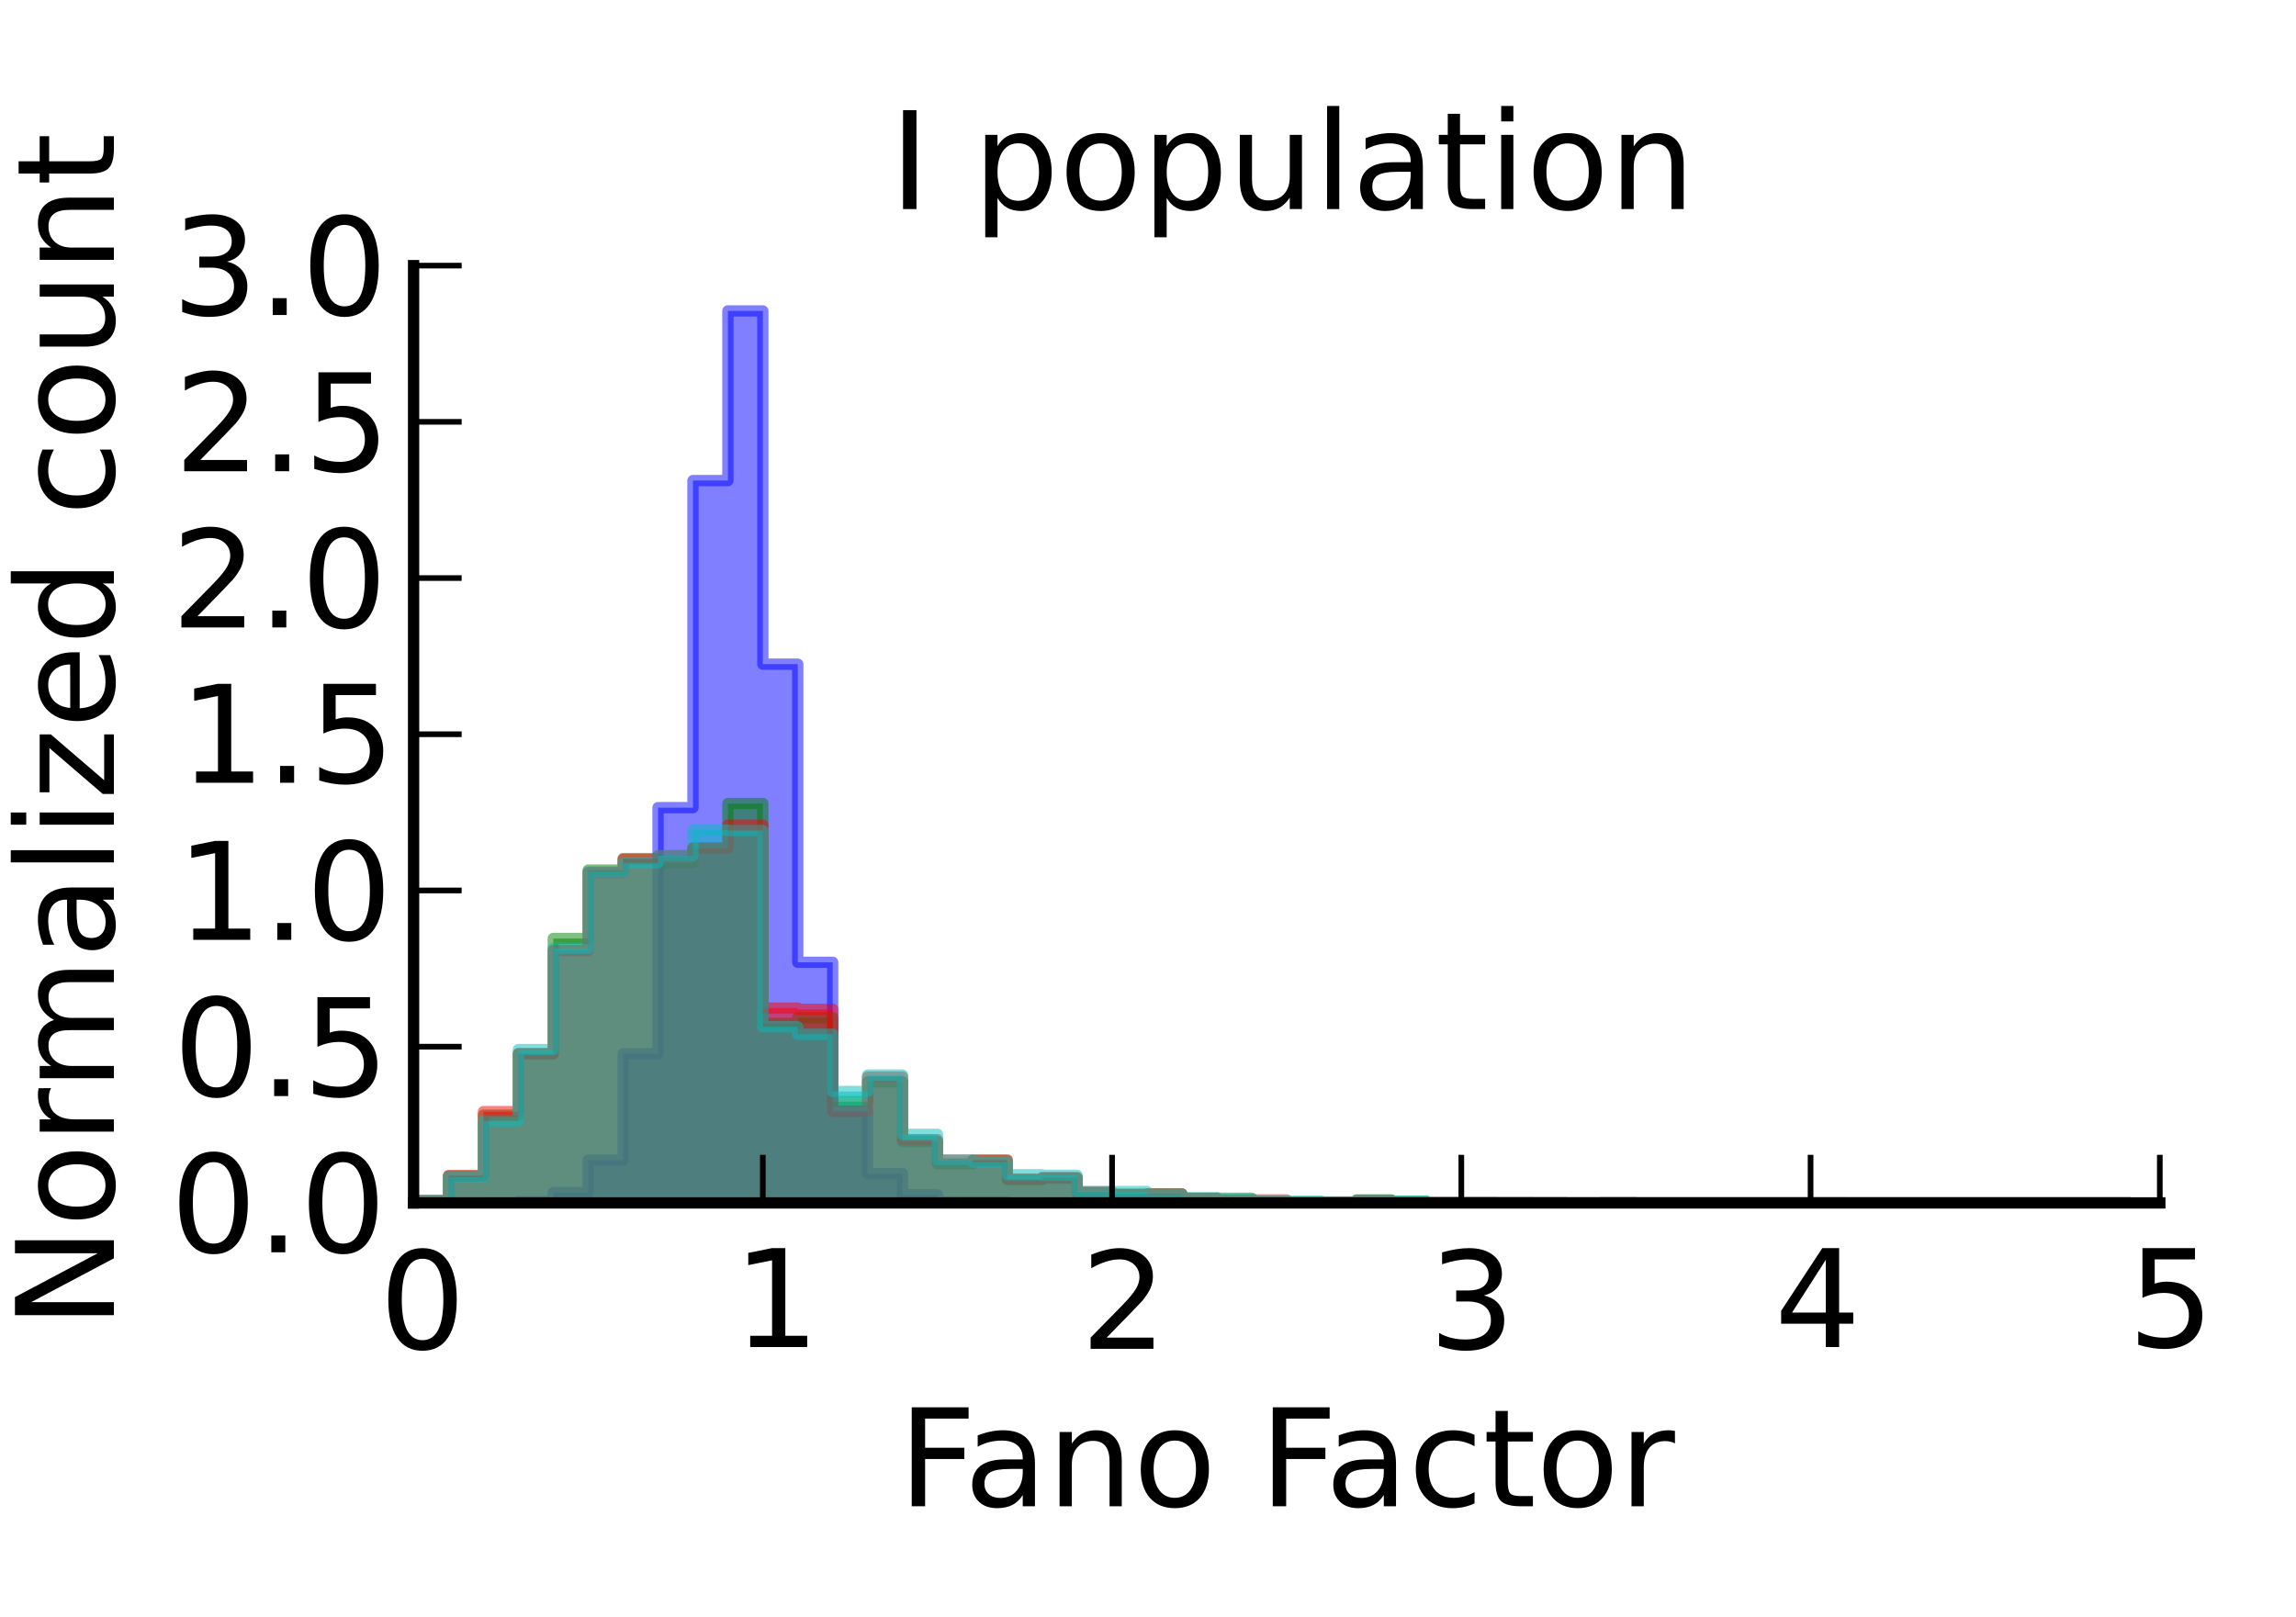 <?xml version="1.0" encoding="utf-8" standalone="no"?>
<!DOCTYPE svg PUBLIC "-//W3C//DTD SVG 1.1//EN"
  "http://www.w3.org/Graphics/SVG/1.1/DTD/svg11.dtd">
<!-- Created with matplotlib (http://matplotlib.sourceforge.net/) -->
<svg height="143pt" version="1.1" viewBox="0 0 203 143" width="203pt" xmlns="http://www.w3.org/2000/svg" xmlns:xlink="http://www.w3.org/1999/xlink">
 <defs>
  <style type="text/css">
*{stroke-linecap:square;stroke-linejoin:round;}
  </style>
 </defs>
 <g id="figure_1">
  <g id="patch_1">
   <path d="
M0 143.748
L203.148 143.748
L203.148 0
L0 0
z
" style="fill:#ffffff;"/>
  </g>
  <g id="axes_1">
   <g id="patch_2">
    <path d="
M36.567 106.374
L190.959 106.374
L190.959 23.488
L36.567 23.488
z
" style="fill:#ffffff;"/>
   </g>
   <g id="patch_3">
    <path clip-path="url(#p48aee31a5c)" d="
M36.567 106.374
L36.567 106.374
L39.654 106.374
L39.654 106.374
L42.742 106.374
L42.742 106.358
L45.83 106.358
L45.83 106.249
L48.918 106.249
L48.918 105.468
L52.006 105.468
L52.006 102.596
L55.094 102.596
L55.094 93.183
L58.182 93.183
L58.182 71.422
L61.269 71.422
L61.269 42.497
L64.357 42.497
L64.357 27.495
L67.445 27.495
L67.445 58.731
L70.533 58.731
L70.533 85.097
L73.621 85.097
L73.621 98.272
L76.709 98.272
L76.709 103.782
L79.796 103.782
L79.796 105.655
L82.884 105.655
L82.884 106.295
L85.972 106.295
L85.972 106.28
L89.06 106.28
L89.06 106.374
L92.148 106.374
L92.148 106.358
L95.236 106.358
L95.236 106.342
L98.324 106.342
L98.324 106.374
L101.411 106.374
L101.411 106.358
L104.499 106.358
L104.499 106.374
L107.587 106.374
L107.587 106.374
L110.675 106.374
L110.675 106.374
L113.763 106.374
L113.763 106.374
L116.851 106.374
L116.851 106.374
L119.939 106.374
L119.939 106.374
L123.026 106.374
L123.026 106.374
L126.114 106.374
L126.114 106.374
L129.202 106.374
L129.202 106.374
L132.29 106.374
L132.29 106.374
L135.378 106.374
L135.378 106.374
L138.466 106.374
L138.466 106.374
L141.554 106.374
L141.554 106.374
L144.641 106.374
L144.641 106.374
L147.729 106.374
L147.729 106.374
L150.817 106.374
L150.817 106.374
L153.905 106.374
L153.905 106.374
L156.993 106.374
L156.993 106.374
L160.081 106.374
L160.081 106.374
L163.168 106.374
L163.168 106.374
L166.256 106.374
L166.256 106.374
L169.344 106.374
L169.344 106.374
L172.432 106.374
L172.432 106.374
L175.52 106.374
L175.52 106.374
L178.608 106.374
L178.608 106.374
L181.696 106.374
L181.696 106.374
L184.783 106.374
L184.783 106.374
L187.871 106.374
L187.871 106.374" style="fill:#0000ff;opacity:0.5;stroke:#0000ff;"/>
   </g>
   <g id="patch_4">
    <path clip-path="url(#p48aee31a5c)" d="
M36.567 106.374
L36.567 106.193
L39.654 106.193
L39.654 103.996
L42.742 103.996
L42.742 98.617
L45.83 98.617
L45.83 93.223
L48.918 93.223
L48.918 82.99
L52.006 82.99
L52.006 76.94
L55.094 76.94
L55.094 75.923
L58.182 75.923
L58.182 76.317
L61.269 76.317
L61.269 75.005
L64.357 75.005
L64.357 71.053
L67.445 71.053
L67.445 90.501
L70.533 90.501
L70.533 89.992
L73.621 89.992
L73.621 97.42
L76.709 97.42
L76.709 95.666
L79.796 95.666
L79.796 100.946
L82.884 100.946
L82.884 102.93
L85.972 102.93
L85.972 102.635
L89.06 102.635
L89.06 104.324
L92.148 104.324
L92.148 104.193
L95.236 104.193
L95.236 105.472
L98.324 105.472
L98.324 105.603
L101.411 105.603
L101.411 105.57
L104.499 105.57
L104.499 105.98
L107.587 105.98
L107.587 105.964
L110.675 105.964
L110.675 106.242
L113.763 106.242
L113.763 106.275
L116.851 106.275
L116.851 106.292
L119.939 106.292
L119.939 106.111
L123.026 106.111
L123.026 106.226
L126.114 106.226
L126.114 106.374
L129.202 106.374
L129.202 106.357
L132.29 106.357
L132.29 106.357
L135.378 106.357
L135.378 106.374
L138.466 106.374
L138.466 106.374
L141.554 106.374
L141.554 106.357
L144.641 106.357
L144.641 106.374
L147.729 106.374
L147.729 106.374
L150.817 106.374
L150.817 106.374
L153.905 106.374
L153.905 106.374
L156.993 106.374
L156.993 106.374
L160.081 106.374
L160.081 106.374
L163.168 106.374
L163.168 106.374
L166.256 106.374
L166.256 106.374
L169.344 106.374
L169.344 106.374
L172.432 106.374
L172.432 106.374
L175.52 106.374
L175.52 106.374
L178.608 106.374
L178.608 106.374
L181.696 106.374
L181.696 106.374
L184.783 106.374
L184.783 106.374
L187.871 106.374
L187.871 106.374" style="fill:#008000;opacity:0.5;stroke:#008000;"/>
   </g>
   <g id="patch_5">
    <path clip-path="url(#p48aee31a5c)" d="
M36.567 106.374
L36.567 106.143
L39.654 106.143
L39.654 103.956
L42.742 103.956
L42.742 98.3
L45.83 98.3
L45.83 93.154
L48.918 93.154
L48.918 84.061
L52.006 84.061
L52.006 77.155
L55.094 77.155
L55.094 75.988
L58.182 75.988
L58.182 75.675
L61.269 75.675
L61.269 74.985
L64.357 74.985
L64.357 72.962
L67.445 72.962
L67.445 89.142
L70.533 89.142
L70.533 89.257
L73.621 89.257
L73.621 98.284
L76.709 98.284
L76.709 95.242
L79.796 95.242
L79.796 100.783
L82.884 100.783
L82.884 102.608
L85.972 102.608
L85.972 102.575
L89.06 102.575
L89.06 104.269
L92.148 104.269
L92.148 104.121
L95.236 104.121
L95.236 105.42
L98.324 105.42
L98.324 105.634
L101.411 105.634
L101.411 105.584
L104.499 105.584
L104.499 105.962
L107.587 105.962
L107.587 106.143
L110.675 106.143
L110.675 106.11
L113.763 106.11
L113.763 106.341
L116.851 106.341
L116.851 106.324
L119.939 106.324
L119.939 106.143
L123.026 106.143
L123.026 106.308
L126.114 106.308
L126.114 106.341
L129.202 106.341
L129.202 106.357
L132.29 106.357
L132.29 106.374
L135.378 106.374
L135.378 106.357
L138.466 106.357
L138.466 106.374
L141.554 106.374
L141.554 106.357
L144.641 106.357
L144.641 106.374
L147.729 106.374
L147.729 106.374
L150.817 106.374
L150.817 106.374
L153.905 106.374
L153.905 106.374
L156.993 106.374
L156.993 106.374
L160.081 106.374
L160.081 106.374
L163.168 106.374
L163.168 106.374
L166.256 106.374
L166.256 106.374
L169.344 106.374
L169.344 106.374
L172.432 106.374
L172.432 106.374
L175.52 106.374
L175.52 106.374
L178.608 106.374
L178.608 106.374
L181.696 106.374
L181.696 106.374
L184.783 106.374
L184.783 106.374
L187.871 106.374
L187.871 106.374" style="fill:#ff0000;opacity:0.5;stroke:#ff0000;"/>
   </g>
   <g id="patch_6">
    <path clip-path="url(#p48aee31a5c)" d="
M36.567 106.374
L36.567 106.225
L39.654 106.225
L39.654 104.083
L42.742 104.083
L42.742 99.122
L45.83 99.122
L45.83 92.811
L48.918 92.811
L48.918 83.862
L52.006 83.862
L52.006 77.089
L55.094 77.089
L55.094 76.314
L58.182 76.314
L58.182 75.672
L61.269 75.672
L61.269 73.414
L64.357 73.414
L64.357 73.447
L67.445 73.447
L67.445 90.8
L70.533 90.8
L70.533 91.459
L73.621 91.459
L73.621 96.519
L76.709 96.519
L76.709 95.068
L79.796 95.068
L79.796 100.309
L82.884 100.309
L82.884 102.567
L85.972 102.567
L85.972 102.748
L89.06 102.748
L89.06 103.885
L92.148 103.885
L92.148 103.935
L95.236 103.935
L95.236 105.352
L98.324 105.352
L98.324 105.368
L101.411 105.368
L101.411 105.615
L104.499 105.615
L104.499 105.912
L107.587 105.912
L107.587 106.06
L110.675 106.06
L110.675 106.225
L113.763 106.225
L113.763 106.225
L116.851 106.225
L116.851 106.291
L119.939 106.291
L119.939 106.143
L123.026 106.143
L123.026 106.209
L126.114 106.209
L126.114 106.308
L129.202 106.308
L129.202 106.324
L132.29 106.324
L132.29 106.341
L135.378 106.341
L135.378 106.357
L138.466 106.357
L138.466 106.374
L141.554 106.374
L141.554 106.374
L144.641 106.374
L144.641 106.374
L147.729 106.374
L147.729 106.374
L150.817 106.374
L150.817 106.374
L153.905 106.374
L153.905 106.374
L156.993 106.374
L156.993 106.374
L160.081 106.374
L160.081 106.357
L163.168 106.357
L163.168 106.374
L166.256 106.374
L166.256 106.374
L169.344 106.374
L169.344 106.374
L172.432 106.374
L172.432 106.374
L175.52 106.374
L175.52 106.374
L178.608 106.374
L178.608 106.374
L181.696 106.374
L181.696 106.374
L184.783 106.374
L184.783 106.374
L187.871 106.374
L187.871 106.374" style="fill:#00bfbf;opacity:0.5;stroke:#00bfbf;"/>
   </g>
   <g id="matplotlib.axis_1">
    <g id="xtick_1">
     <g id="line2d_1">
      <defs>
       <path d="
M0 0
L0 -4" id="m0012dd4eef" style="stroke:#000000;stroke-linecap:butt;stroke-width:0.5;"/>
      </defs>
      <g>
       <use style="stroke:#000000;stroke-linecap:butt;stroke-width:0.5;" x="36.567" xlink:href="#m0012dd4eef" y="106.374"/>
      </g>
     </g>
     <g id="text_1">
      <!-- 0 -->
      <defs>
       <path d="
M31.781 66.406
Q24.172 66.406 20.328 58.906
Q16.5 51.422 16.5 36.375
Q16.5 21.391 20.328 13.891
Q24.172 6.391 31.781 6.391
Q39.453 6.391 43.281 13.891
Q47.125 21.391 47.125 36.375
Q47.125 51.422 43.281 58.906
Q39.453 66.406 31.781 66.406
M31.781 74.219
Q44.047 74.219 50.516 64.516
Q56.984 54.828 56.984 36.375
Q56.984 17.969 50.516 8.266
Q44.047 -1.422 31.781 -1.422
Q19.531 -1.422 13.062 8.266
Q6.594 17.969 6.594 36.375
Q6.594 54.828 13.062 64.516
Q19.531 74.219 31.781 74.219" id="DejaVuSans-30"/>
      </defs>
      <g transform="translate(33.543 119.28)scale(0.12 -0.12)">
       <use xlink:href="#DejaVuSans-30"/>
      </g>
     </g>
    </g>
    <g id="xtick_2">
     <g id="line2d_2">
      <g>
       <use style="stroke:#000000;stroke-linecap:butt;stroke-width:0.5;" x="67.445" xlink:href="#m0012dd4eef" y="106.374"/>
      </g>
     </g>
     <g id="text_2">
      <!-- 1 -->
      <defs>
       <path d="
M12.406 8.297
L28.516 8.297
L28.516 63.922
L10.984 60.406
L10.984 69.391
L28.422 72.906
L38.281 72.906
L38.281 8.297
L54.391 8.297
L54.391 0
L12.406 0
z
" id="DejaVuSans-31"/>
      </defs>
      <g transform="translate(64.841 119.122)scale(0.12 -0.12)">
       <use xlink:href="#DejaVuSans-31"/>
      </g>
     </g>
    </g>
    <g id="xtick_3">
     <g id="line2d_3">
      <g>
       <use style="stroke:#000000;stroke-linecap:butt;stroke-width:0.5;" x="98.324" xlink:href="#m0012dd4eef" y="106.374"/>
      </g>
     </g>
     <g id="text_3">
      <!-- 2 -->
      <defs>
       <path d="
M19.188 8.297
L53.609 8.297
L53.609 0
L7.328 0
L7.328 8.297
Q12.938 14.109 22.625 23.891
Q32.328 33.688 34.812 36.531
Q39.547 41.844 41.422 45.531
Q43.312 49.219 43.312 52.781
Q43.312 58.594 39.234 62.25
Q35.156 65.922 28.609 65.922
Q23.969 65.922 18.812 64.312
Q13.672 62.703 7.812 59.422
L7.812 69.391
Q13.766 71.781 18.938 73
Q24.125 74.219 28.422 74.219
Q39.75 74.219 46.484 68.547
Q53.219 62.891 53.219 53.422
Q53.219 48.922 51.531 44.891
Q49.859 40.875 45.406 35.406
Q44.188 33.984 37.641 27.219
Q31.109 20.453 19.188 8.297" id="DejaVuSans-32"/>
      </defs>
      <g transform="translate(95.547 119.28)scale(0.12 -0.12)">
       <use xlink:href="#DejaVuSans-32"/>
      </g>
     </g>
    </g>
    <g id="xtick_4">
     <g id="line2d_4">
      <g>
       <use style="stroke:#000000;stroke-linecap:butt;stroke-width:0.5;" x="129.202" xlink:href="#m0012dd4eef" y="106.374"/>
      </g>
     </g>
     <g id="text_4">
      <!-- 3 -->
      <defs>
       <path d="
M40.578 39.312
Q47.656 37.797 51.625 33
Q55.609 28.219 55.609 21.188
Q55.609 10.406 48.188 4.484
Q40.766 -1.422 27.094 -1.422
Q22.516 -1.422 17.656 -0.516
Q12.797 0.391 7.625 2.203
L7.625 11.719
Q11.719 9.328 16.594 8.109
Q21.484 6.891 26.812 6.891
Q36.078 6.891 40.938 10.547
Q45.797 14.203 45.797 21.188
Q45.797 27.641 41.281 31.266
Q36.766 34.906 28.719 34.906
L20.219 34.906
L20.219 43.016
L29.109 43.016
Q36.375 43.016 40.234 45.922
Q44.094 48.828 44.094 54.297
Q44.094 59.906 40.109 62.906
Q36.141 65.922 28.719 65.922
Q24.656 65.922 20.016 65.031
Q15.375 64.156 9.812 62.312
L9.812 71.094
Q15.438 72.656 20.344 73.438
Q25.25 74.219 29.594 74.219
Q40.828 74.219 47.359 69.109
Q53.906 64.016 53.906 55.328
Q53.906 49.266 50.438 45.094
Q46.969 40.922 40.578 39.312" id="DejaVuSans-33"/>
      </defs>
      <g transform="translate(126.323 119.28)scale(0.12 -0.12)">
       <use xlink:href="#DejaVuSans-33"/>
      </g>
     </g>
    </g>
    <g id="xtick_5">
     <g id="line2d_5">
      <g>
       <use style="stroke:#000000;stroke-linecap:butt;stroke-width:0.5;" x="160.081" xlink:href="#m0012dd4eef" y="106.374"/>
      </g>
     </g>
     <g id="text_5">
      <!-- 4 -->
      <defs>
       <path d="
M37.797 64.312
L12.891 25.391
L37.797 25.391
z

M35.203 72.906
L47.609 72.906
L47.609 25.391
L58.016 25.391
L58.016 17.188
L47.609 17.188
L47.609 0
L37.797 0
L37.797 17.188
L4.891 17.188
L4.891 26.703
z
" id="DejaVuSans-34"/>
      </defs>
      <g transform="translate(156.893 119.122)scale(0.12 -0.12)">
       <use xlink:href="#DejaVuSans-34"/>
      </g>
     </g>
    </g>
    <g id="xtick_6">
     <g id="line2d_6">
      <g>
       <use style="stroke:#000000;stroke-linecap:butt;stroke-width:0.5;" x="190.959" xlink:href="#m0012dd4eef" y="106.374"/>
      </g>
     </g>
     <g id="text_6">
      <!-- 5 -->
      <defs>
       <path d="
M10.797 72.906
L49.516 72.906
L49.516 64.594
L19.828 64.594
L19.828 46.734
Q21.969 47.469 24.109 47.828
Q26.266 48.188 28.422 48.188
Q40.625 48.188 47.75 41.5
Q54.891 34.812 54.891 23.391
Q54.891 11.625 47.562 5.094
Q40.234 -1.422 26.906 -1.422
Q22.312 -1.422 17.547 -0.641
Q12.797 0.141 7.719 1.703
L7.719 11.625
Q12.109 9.234 16.797 8.062
Q21.484 6.891 26.703 6.891
Q35.156 6.891 40.078 11.328
Q45.016 15.766 45.016 23.391
Q45.016 31 40.078 35.438
Q35.156 39.891 26.703 39.891
Q22.75 39.891 18.812 39.016
Q14.891 38.141 10.797 36.281
z
" id="DejaVuSans-35"/>
      </defs>
      <g transform="translate(188.129 119.122)scale(0.12 -0.12)">
       <use xlink:href="#DejaVuSans-35"/>
      </g>
     </g>
    </g>
    <g id="text_7">
     <!-- Fano Factor -->
     <defs>
      <path d="
M30.609 48.391
Q23.391 48.391 19.188 42.75
Q14.984 37.109 14.984 27.297
Q14.984 17.484 19.156 11.844
Q23.344 6.203 30.609 6.203
Q37.797 6.203 41.984 11.859
Q46.188 17.531 46.188 27.297
Q46.188 37.016 41.984 42.703
Q37.797 48.391 30.609 48.391
M30.609 56
Q42.328 56 49.016 48.375
Q55.719 40.766 55.719 27.297
Q55.719 13.875 49.016 6.219
Q42.328 -1.422 30.609 -1.422
Q18.844 -1.422 12.172 6.219
Q5.516 13.875 5.516 27.297
Q5.516 40.766 12.172 48.375
Q18.844 56 30.609 56" id="DejaVuSans-6f"/>
      <path d="
M54.891 33.016
L54.891 0
L45.906 0
L45.906 32.719
Q45.906 40.484 42.875 44.328
Q39.844 48.188 33.797 48.188
Q26.516 48.188 22.312 43.547
Q18.109 38.922 18.109 30.906
L18.109 0
L9.078 0
L9.078 54.688
L18.109 54.688
L18.109 46.188
Q21.344 51.125 25.703 53.562
Q30.078 56 35.797 56
Q45.219 56 50.047 50.172
Q54.891 44.344 54.891 33.016" id="DejaVuSans-6e"/>
      <path id="DejaVuSans-20"/>
      <path d="
M9.812 72.906
L51.703 72.906
L51.703 64.594
L19.672 64.594
L19.672 43.109
L48.578 43.109
L48.578 34.812
L19.672 34.812
L19.672 0
L9.812 0
z
" id="DejaVuSans-46"/>
      <path d="
M18.312 70.219
L18.312 54.688
L36.812 54.688
L36.812 47.703
L18.312 47.703
L18.312 18.016
Q18.312 11.328 20.141 9.422
Q21.969 7.516 27.594 7.516
L36.812 7.516
L36.812 0
L27.594 0
Q17.188 0 13.234 3.875
Q9.281 7.766 9.281 18.016
L9.281 47.703
L2.688 47.703
L2.688 54.688
L9.281 54.688
L9.281 70.219
z
" id="DejaVuSans-74"/>
      <path d="
M41.109 46.297
Q39.594 47.172 37.812 47.578
Q36.031 48 33.891 48
Q26.266 48 22.188 43.047
Q18.109 38.094 18.109 28.812
L18.109 0
L9.078 0
L9.078 54.688
L18.109 54.688
L18.109 46.188
Q20.953 51.172 25.484 53.578
Q30.031 56 36.531 56
Q37.453 56 38.578 55.875
Q39.703 55.766 41.062 55.516
z
" id="DejaVuSans-72"/>
      <path d="
M48.781 52.594
L48.781 44.188
Q44.969 46.297 41.141 47.344
Q37.312 48.391 33.406 48.391
Q24.656 48.391 19.812 42.844
Q14.984 37.312 14.984 27.297
Q14.984 17.281 19.812 11.734
Q24.656 6.203 33.406 6.203
Q37.312 6.203 41.141 7.25
Q44.969 8.297 48.781 10.406
L48.781 2.094
Q45.016 0.344 40.984 -0.531
Q36.969 -1.422 32.422 -1.422
Q20.062 -1.422 12.781 6.344
Q5.516 14.109 5.516 27.297
Q5.516 40.672 12.859 48.328
Q20.219 56 33.016 56
Q37.156 56 41.109 55.141
Q45.062 54.297 48.781 52.594" id="DejaVuSans-63"/>
      <path d="
M34.281 27.484
Q23.391 27.484 19.188 25
Q14.984 22.516 14.984 16.5
Q14.984 11.719 18.141 8.906
Q21.297 6.109 26.703 6.109
Q34.188 6.109 38.703 11.406
Q43.219 16.703 43.219 25.484
L43.219 27.484
z

M52.203 31.203
L52.203 0
L43.219 0
L43.219 8.297
Q40.141 3.328 35.547 0.953
Q30.953 -1.422 24.312 -1.422
Q15.922 -1.422 10.953 3.297
Q6 8.016 6 15.922
Q6 25.141 12.172 29.828
Q18.359 34.516 30.609 34.516
L43.219 34.516
L43.219 35.406
Q43.219 41.609 39.141 45
Q35.062 48.391 27.688 48.391
Q23 48.391 18.547 47.266
Q14.109 46.141 10.016 43.891
L10.016 52.203
Q14.938 54.109 19.578 55.047
Q24.219 56 28.609 56
Q40.484 56 46.344 49.844
Q52.203 43.703 52.203 31.203" id="DejaVuSans-61"/>
     </defs>
     <g transform="translate(79.433 133.199)scale(0.12 -0.12)">
      <use xlink:href="#DejaVuSans-46"/>
      <use x="48.395" xlink:href="#DejaVuSans-61"/>
      <use x="109.674" xlink:href="#DejaVuSans-6e"/>
      <use x="173.053" xlink:href="#DejaVuSans-6f"/>
      <use x="234.234" xlink:href="#DejaVuSans-20"/>
      <use x="266.021" xlink:href="#DejaVuSans-46"/>
      <use x="314.416" xlink:href="#DejaVuSans-61"/>
      <use x="375.695" xlink:href="#DejaVuSans-63"/>
      <use x="430.676" xlink:href="#DejaVuSans-74"/>
      <use x="469.885" xlink:href="#DejaVuSans-6f"/>
      <use x="531.066" xlink:href="#DejaVuSans-72"/>
     </g>
    </g>
   </g>
   <g id="matplotlib.axis_2">
    <g id="ytick_1">
     <g id="line2d_7">
      <defs>
       <path d="
M0 0
L4 0" id="me8a85f7bf6" style="stroke:#000000;stroke-linecap:butt;stroke-width:0.5;"/>
      </defs>
      <g>
       <use style="stroke:#000000;stroke-linecap:butt;stroke-width:0.5;" x="36.567" xlink:href="#me8a85f7bf6" y="106.374"/>
      </g>
     </g>
     <g id="text_8">
      <!-- 0.0 -->
      <defs>
       <path d="
M10.688 12.406
L21 12.406
L21 0
L10.688 0
z
" id="DejaVuSans-2e"/>
      </defs>
      <g transform="translate(15.071 110.741)scale(0.12 -0.12)">
       <use xlink:href="#DejaVuSans-30"/>
       <use x="63.623" xlink:href="#DejaVuSans-2e"/>
       <use x="95.41" xlink:href="#DejaVuSans-30"/>
      </g>
     </g>
    </g>
    <g id="ytick_2">
     <g id="line2d_8">
      <g>
       <use style="stroke:#000000;stroke-linecap:butt;stroke-width:0.5;" x="36.567" xlink:href="#me8a85f7bf6" y="92.559"/>
      </g>
     </g>
     <g id="text_9">
      <!-- 0.5 -->
      <g transform="translate(15.322 96.927)scale(0.12 -0.12)">
       <use xlink:href="#DejaVuSans-30"/>
       <use x="63.623" xlink:href="#DejaVuSans-2e"/>
       <use x="95.41" xlink:href="#DejaVuSans-35"/>
      </g>
     </g>
    </g>
    <g id="ytick_3">
     <g id="line2d_9">
      <g>
       <use style="stroke:#000000;stroke-linecap:butt;stroke-width:0.5;" x="36.567" xlink:href="#me8a85f7bf6" y="78.745"/>
      </g>
     </g>
     <g id="text_10">
      <!-- 1.0 -->
      <g transform="translate(15.598 83.113)scale(0.12 -0.12)">
       <use xlink:href="#DejaVuSans-31"/>
       <use x="63.623" xlink:href="#DejaVuSans-2e"/>
       <use x="95.41" xlink:href="#DejaVuSans-30"/>
      </g>
     </g>
    </g>
    <g id="ytick_4">
     <g id="line2d_10">
      <g>
       <use style="stroke:#000000;stroke-linecap:butt;stroke-width:0.5;" x="36.567" xlink:href="#me8a85f7bf6" y="64.931"/>
      </g>
     </g>
     <g id="text_11">
      <!-- 1.5 -->
      <g transform="translate(15.849 69.22)scale(0.12 -0.12)">
       <use xlink:href="#DejaVuSans-31"/>
       <use x="63.623" xlink:href="#DejaVuSans-2e"/>
       <use x="95.41" xlink:href="#DejaVuSans-35"/>
      </g>
     </g>
    </g>
    <g id="ytick_5">
     <g id="line2d_11">
      <g>
       <use style="stroke:#000000;stroke-linecap:butt;stroke-width:0.5;" x="36.567" xlink:href="#me8a85f7bf6" y="51.117"/>
      </g>
     </g>
     <g id="text_12">
      <!-- 2.0 -->
      <g transform="translate(15.159 55.485)scale(0.12 -0.12)">
       <use xlink:href="#DejaVuSans-32"/>
       <use x="63.623" xlink:href="#DejaVuSans-2e"/>
       <use x="95.41" xlink:href="#DejaVuSans-30"/>
      </g>
     </g>
    </g>
    <g id="ytick_6">
     <g id="line2d_12">
      <g>
       <use style="stroke:#000000;stroke-linecap:butt;stroke-width:0.5;" x="36.567" xlink:href="#me8a85f7bf6" y="37.303"/>
      </g>
     </g>
     <g id="text_13">
      <!-- 2.5 -->
      <g transform="translate(15.41 41.67)scale(0.12 -0.12)">
       <use xlink:href="#DejaVuSans-32"/>
       <use x="63.623" xlink:href="#DejaVuSans-2e"/>
       <use x="95.41" xlink:href="#DejaVuSans-35"/>
      </g>
     </g>
    </g>
    <g id="ytick_7">
     <g id="line2d_13">
      <g>
       <use style="stroke:#000000;stroke-linecap:butt;stroke-width:0.5;" x="36.567" xlink:href="#me8a85f7bf6" y="23.488"/>
      </g>
     </g>
     <g id="text_14">
      <!-- 3.0 -->
      <g transform="translate(15.195 27.856)scale(0.12 -0.12)">
       <use xlink:href="#DejaVuSans-33"/>
       <use x="63.623" xlink:href="#DejaVuSans-2e"/>
       <use x="95.41" xlink:href="#DejaVuSans-30"/>
      </g>
     </g>
    </g>
    <g id="text_15">
     <!-- Normalized count -->
     <defs>
      <path d="
M9.812 72.906
L23.094 72.906
L55.422 11.922
L55.422 72.906
L64.984 72.906
L64.984 0
L51.703 0
L19.391 60.984
L19.391 0
L9.812 0
z
" id="DejaVuSans-4e"/>
      <path d="
M52 44.188
Q55.375 50.25 60.062 53.125
Q64.75 56 71.094 56
Q79.641 56 84.281 50.016
Q88.922 44.047 88.922 33.016
L88.922 0
L79.891 0
L79.891 32.719
Q79.891 40.578 77.094 44.375
Q74.312 48.188 68.609 48.188
Q61.625 48.188 57.562 43.547
Q53.516 38.922 53.516 30.906
L53.516 0
L44.484 0
L44.484 32.719
Q44.484 40.625 41.703 44.406
Q38.922 48.188 33.109 48.188
Q26.219 48.188 22.156 43.531
Q18.109 38.875 18.109 30.906
L18.109 0
L9.078 0
L9.078 54.688
L18.109 54.688
L18.109 46.188
Q21.188 51.219 25.484 53.609
Q29.781 56 35.688 56
Q41.656 56 45.828 52.969
Q50 49.953 52 44.188" id="DejaVuSans-6d"/>
      <path d="
M5.516 54.688
L48.188 54.688
L48.188 46.484
L14.406 7.172
L48.188 7.172
L48.188 0
L4.297 0
L4.297 8.203
L38.094 47.516
L5.516 47.516
z
" id="DejaVuSans-7a"/>
      <path d="
M9.422 75.984
L18.406 75.984
L18.406 0
L9.422 0
z
" id="DejaVuSans-6c"/>
      <path d="
M9.422 54.688
L18.406 54.688
L18.406 0
L9.422 0
z

M9.422 75.984
L18.406 75.984
L18.406 64.594
L9.422 64.594
z
" id="DejaVuSans-69"/>
      <path d="
M8.5 21.578
L8.5 54.688
L17.484 54.688
L17.484 21.922
Q17.484 14.156 20.5 10.266
Q23.531 6.391 29.594 6.391
Q36.859 6.391 41.078 11.031
Q45.312 15.672 45.312 23.688
L45.312 54.688
L54.297 54.688
L54.297 0
L45.312 0
L45.312 8.406
Q42.047 3.422 37.719 1
Q33.406 -1.422 27.688 -1.422
Q18.266 -1.422 13.375 4.438
Q8.5 10.297 8.5 21.578
M31.109 56
z
" id="DejaVuSans-75"/>
      <path d="
M45.406 46.391
L45.406 75.984
L54.391 75.984
L54.391 0
L45.406 0
L45.406 8.203
Q42.578 3.328 38.25 0.953
Q33.938 -1.422 27.875 -1.422
Q17.969 -1.422 11.734 6.484
Q5.516 14.406 5.516 27.297
Q5.516 40.188 11.734 48.094
Q17.969 56 27.875 56
Q33.938 56 38.25 53.625
Q42.578 51.266 45.406 46.391
M14.797 27.297
Q14.797 17.391 18.875 11.75
Q22.953 6.109 30.078 6.109
Q37.203 6.109 41.297 11.75
Q45.406 17.391 45.406 27.297
Q45.406 37.203 41.297 42.844
Q37.203 48.484 30.078 48.484
Q22.953 48.484 18.875 42.844
Q14.797 37.203 14.797 27.297" id="DejaVuSans-64"/>
      <path d="
M56.203 29.594
L56.203 25.203
L14.891 25.203
Q15.484 15.922 20.484 11.062
Q25.484 6.203 34.422 6.203
Q39.594 6.203 44.453 7.469
Q49.312 8.734 54.109 11.281
L54.109 2.781
Q49.266 0.734 44.188 -0.344
Q39.109 -1.422 33.891 -1.422
Q20.797 -1.422 13.156 6.188
Q5.516 13.812 5.516 26.812
Q5.516 40.234 12.766 48.109
Q20.016 56 32.328 56
Q43.359 56 49.781 48.891
Q56.203 41.797 56.203 29.594
M47.219 32.234
Q47.125 39.594 43.094 43.984
Q39.062 48.391 32.422 48.391
Q24.906 48.391 20.391 44.141
Q15.875 39.891 15.188 32.172
z
" id="DejaVuSans-65"/>
     </defs>
     <g transform="translate(10.071 117.478)rotate(-90.0)scale(0.12 -0.12)">
      <use xlink:href="#DejaVuSans-4e"/>
      <use x="74.805" xlink:href="#DejaVuSans-6f"/>
      <use x="135.986" xlink:href="#DejaVuSans-72"/>
      <use x="175.35" xlink:href="#DejaVuSans-6d"/>
      <use x="272.762" xlink:href="#DejaVuSans-61"/>
      <use x="334.041" xlink:href="#DejaVuSans-6c"/>
      <use x="361.824" xlink:href="#DejaVuSans-69"/>
      <use x="389.607" xlink:href="#DejaVuSans-7a"/>
      <use x="442.098" xlink:href="#DejaVuSans-65"/>
      <use x="503.621" xlink:href="#DejaVuSans-64"/>
      <use x="567.098" xlink:href="#DejaVuSans-20"/>
      <use x="598.885" xlink:href="#DejaVuSans-63"/>
      <use x="653.865" xlink:href="#DejaVuSans-6f"/>
      <use x="715.047" xlink:href="#DejaVuSans-75"/>
      <use x="778.426" xlink:href="#DejaVuSans-6e"/>
      <use x="841.805" xlink:href="#DejaVuSans-74"/>
     </g>
    </g>
   </g>
   <g id="patch_7">
    <path d="
M36.567 106.374
L190.959 106.374" style="fill:none;stroke:#000000;"/>
   </g>
   <g id="patch_8">
    <path d="
M36.567 106.374
L36.567 23.488" style="fill:none;stroke:#000000;"/>
   </g>
   <g id="text_16">
    <!-- I population -->
    <defs>
     <path d="
M9.812 72.906
L19.672 72.906
L19.672 0
L9.812 0
z
" id="DejaVuSans-49"/>
     <path d="
M18.109 8.203
L18.109 -20.797
L9.078 -20.797
L9.078 54.688
L18.109 54.688
L18.109 46.391
Q20.953 51.266 25.266 53.625
Q29.594 56 35.594 56
Q45.562 56 51.781 48.094
Q58.016 40.188 58.016 27.297
Q58.016 14.406 51.781 6.484
Q45.562 -1.422 35.594 -1.422
Q29.594 -1.422 25.266 0.953
Q20.953 3.328 18.109 8.203
M48.688 27.297
Q48.688 37.203 44.609 42.844
Q40.531 48.484 33.406 48.484
Q26.266 48.484 22.188 42.844
Q18.109 37.203 18.109 27.297
Q18.109 17.391 22.188 11.75
Q26.266 6.109 33.406 6.109
Q40.531 6.109 44.609 11.75
Q48.688 17.391 48.688 27.297" id="DejaVuSans-70"/>
    </defs>
    <g transform="translate(78.667 18.488)scale(0.12 -0.12)">
     <use xlink:href="#DejaVuSans-49"/>
     <use x="29.492" xlink:href="#DejaVuSans-20"/>
     <use x="61.279" xlink:href="#DejaVuSans-70"/>
     <use x="124.756" xlink:href="#DejaVuSans-6f"/>
     <use x="185.938" xlink:href="#DejaVuSans-70"/>
     <use x="249.414" xlink:href="#DejaVuSans-75"/>
     <use x="312.793" xlink:href="#DejaVuSans-6c"/>
     <use x="340.576" xlink:href="#DejaVuSans-61"/>
     <use x="401.855" xlink:href="#DejaVuSans-74"/>
     <use x="441.064" xlink:href="#DejaVuSans-69"/>
     <use x="468.848" xlink:href="#DejaVuSans-6f"/>
     <use x="530.029" xlink:href="#DejaVuSans-6e"/>
    </g>
   </g>
  </g>
 </g>
 <defs>
  <clipPath id="p48aee31a5c">
   <rect height="82.885" width="154.392" x="36.567" y="23.488"/>
  </clipPath>
 </defs>
</svg>
